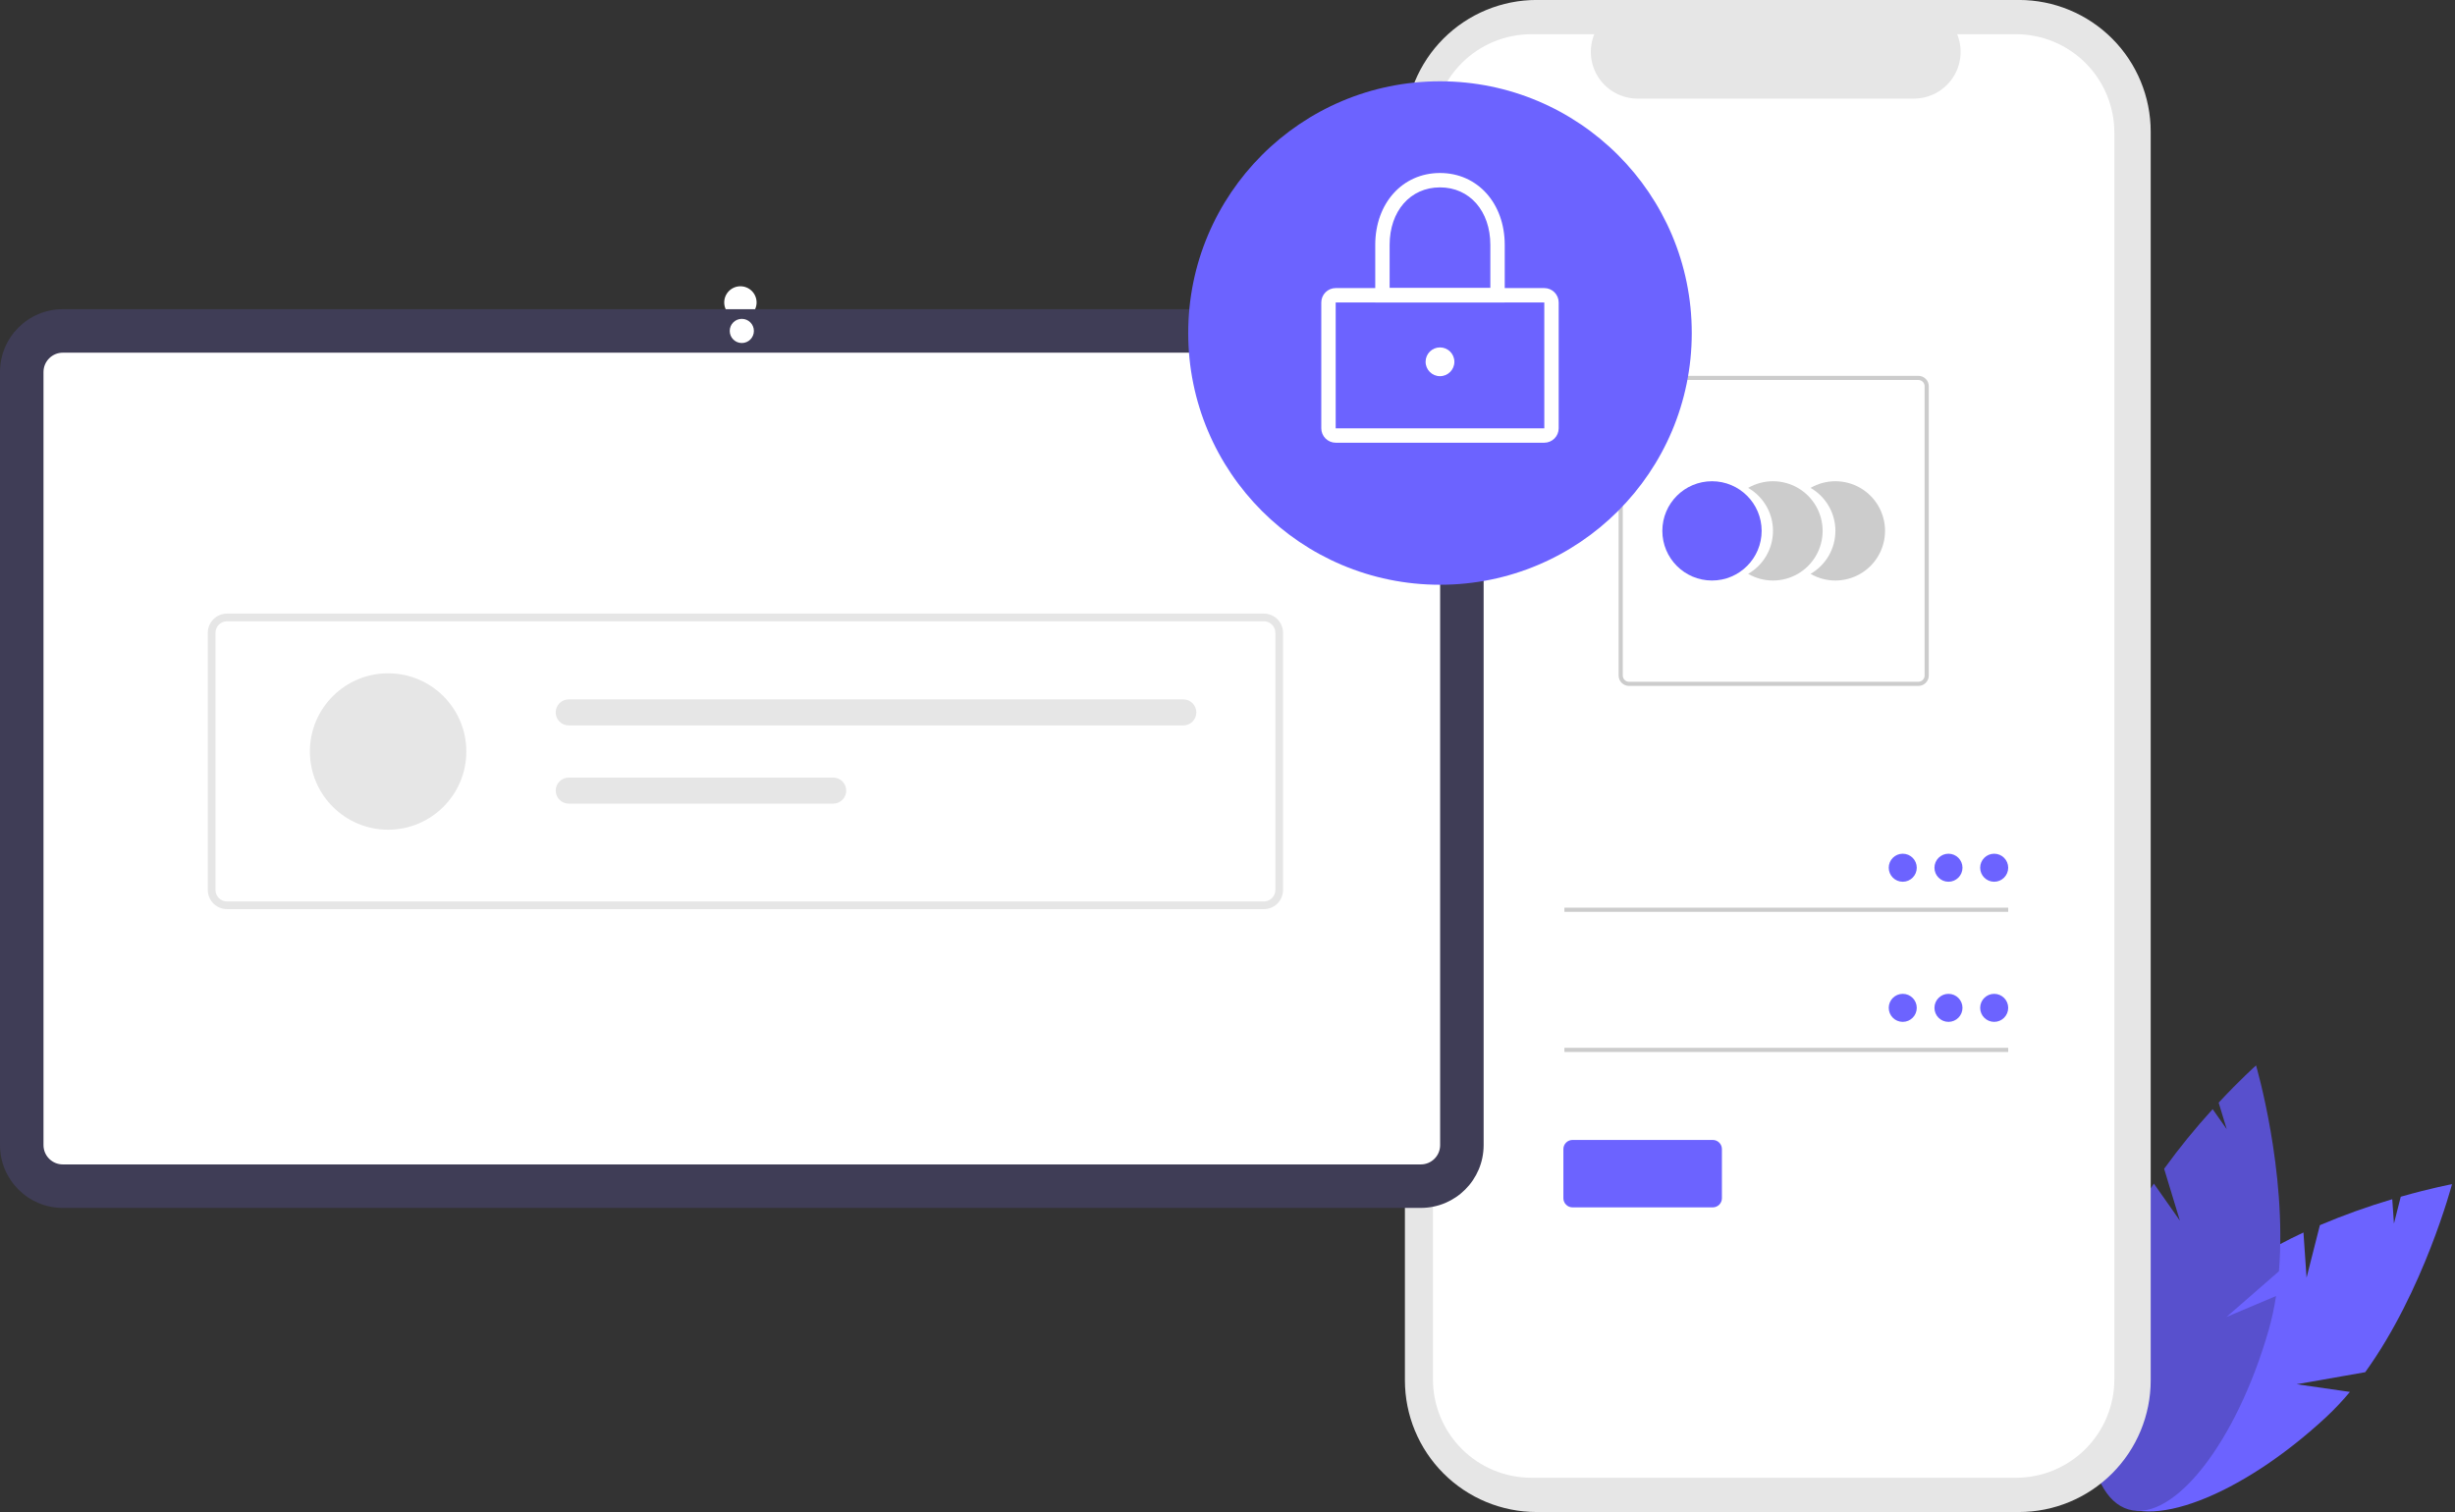 <svg width="508" height="313" viewBox="0 0 508 313" fill="none" xmlns="http://www.w3.org/2000/svg">
<rect x="0" y="0" width="508" height="313" fill="#333333" stroke="none"/>
<g clip-path="url(#clip0_1_9)">
<path d="M477.285 264.435L480.042 253.564C484.929 251.492 489.929 249.698 495.018 248.19L495.366 253.243L496.777 247.676C503.089 245.872 507.383 245.078 507.383 245.078C507.383 245.078 501.584 267.134 489.418 283.995L475.244 286.485L486.255 288.073C484.725 289.914 483.08 291.657 481.331 293.292C463.635 309.718 443.925 317.255 437.307 310.125C430.69 302.995 439.671 283.9 457.367 267.476C462.853 262.384 469.744 258.297 476.643 255.081L477.285 264.435Z" fill="#6C63FF"/>
<path d="M451.072 252.627L447.812 241.896C450.925 237.597 454.278 233.476 457.854 229.555L460.764 233.7L459.095 228.206C463.566 223.4 466.831 220.501 466.831 220.501C466.831 220.501 473.266 242.379 471.569 263.102L460.722 272.56L470.971 268.227C470.612 270.595 470.105 272.937 469.452 275.242C462.794 298.45 449.817 315.09 440.467 312.407C431.117 309.725 428.934 288.736 435.592 265.528C437.656 258.333 441.444 251.272 445.687 244.953L451.072 252.627Z" fill="#5850CD"/>
<path d="M288.991 74.358H290.71V27.255C290.71 23.674 291.415 20.129 292.786 16.822C294.156 13.514 296.164 10.508 298.695 7.977C301.227 5.445 304.232 3.437 307.54 2.067C310.848 0.697 314.393 -0.008 317.973 -0.008H417.77C425.001 -0.008 431.935 2.864 437.048 7.977C442.161 13.09 445.033 20.024 445.033 27.255V285.669C445.033 289.249 444.328 292.795 442.958 296.102C441.588 299.41 439.58 302.415 437.048 304.947C434.516 307.479 431.511 309.487 428.203 310.857C424.896 312.227 421.351 312.932 417.77 312.932H317.973C310.743 312.932 303.808 310.06 298.696 304.947C293.583 299.834 290.711 292.9 290.711 285.669V107.886H288.991V74.358Z" fill="#E6E6E6"/>
<path d="M316.873 7.082H329.899C329.3 8.551 329.071 10.144 329.233 11.722C329.395 13.3 329.943 14.814 330.828 16.131C331.712 17.447 332.907 18.526 334.307 19.272C335.707 20.018 337.269 20.408 338.856 20.408H396.028C397.615 20.408 399.176 20.017 400.576 19.272C401.976 18.526 403.171 17.447 404.056 16.131C404.941 14.814 405.488 13.3 405.65 11.722C405.812 10.144 405.583 8.551 404.984 7.082H417.151C422.551 7.082 427.729 9.227 431.548 13.045C435.366 16.863 437.511 22.042 437.511 27.442V285.481C437.511 290.881 435.366 296.059 431.548 299.877C427.729 303.696 422.551 305.841 417.151 305.841H316.873C311.474 305.841 306.295 303.696 302.477 299.877C298.659 296.059 296.514 290.881 296.514 285.481V27.441C296.514 22.042 298.659 16.863 302.477 13.045C306.295 9.227 311.474 7.082 316.873 7.082Z" fill="white"/>
<path d="M379.79 109.872C379.79 108.068 379.315 106.296 378.413 104.734C377.511 103.172 376.213 101.876 374.651 100.975C376.213 100.073 377.984 99.598 379.788 99.597C381.591 99.597 383.363 100.072 384.925 100.974C386.487 101.875 387.784 103.172 388.686 104.734C389.588 106.296 390.062 108.068 390.062 109.871C390.062 111.675 389.588 113.446 388.686 115.008C387.784 116.57 386.487 117.867 384.925 118.769C383.363 119.67 381.591 120.145 379.788 120.145C377.984 120.145 376.213 119.67 374.651 118.768C376.213 117.867 377.511 116.57 378.413 115.009C379.315 113.447 379.79 111.675 379.79 109.872Z" fill="#CCCCCC"/>
<path d="M366.875 109.872C366.875 108.068 366.4 106.296 365.498 104.734C364.596 103.172 363.298 101.876 361.736 100.975C363.298 100.073 365.069 99.598 366.873 99.597C368.676 99.597 370.448 100.072 372.01 100.974C373.572 101.875 374.869 103.172 375.771 104.734C376.673 106.296 377.147 108.068 377.147 109.871C377.147 111.675 376.673 113.446 375.771 115.008C374.869 116.57 373.572 117.867 372.01 118.769C370.448 119.67 368.676 120.145 366.873 120.145C365.069 120.145 363.298 119.67 361.736 118.768C363.298 117.867 364.596 116.57 365.498 115.009C366.4 113.447 366.875 111.675 366.875 109.872Z" fill="#CCCCCC"/>
<path d="M354.253 120.145C348.579 120.145 343.979 115.545 343.979 109.871C343.979 104.198 348.579 99.598 354.253 99.598C359.927 99.598 364.526 104.198 364.526 109.871C364.526 115.545 359.927 120.145 354.253 120.145Z" fill="#6C63FF"/>
<path d="M337.083 141.96H396.96C397.53 141.959 398.076 141.732 398.479 141.329C398.882 140.926 399.109 140.38 399.11 139.81V79.933C399.109 79.363 398.882 78.817 398.479 78.413C398.076 78.01 397.53 77.784 396.96 77.783H337.083C336.513 77.784 335.967 78.01 335.564 78.413C335.161 78.817 334.934 79.363 334.933 79.933V139.81C334.934 140.38 335.161 140.926 335.564 141.329C335.967 141.732 336.513 141.959 337.083 141.96ZM396.96 78.644C397.302 78.644 397.63 78.78 397.872 79.022C398.113 79.263 398.249 79.591 398.25 79.933V139.81C398.249 140.152 398.113 140.48 397.872 140.722C397.63 140.964 397.302 141.1 396.96 141.1H337.083C336.741 141.1 336.413 140.964 336.172 140.722C335.93 140.48 335.794 140.152 335.793 139.81V79.933C335.794 79.591 335.93 79.263 336.172 79.022C336.413 78.78 336.741 78.644 337.083 78.644H396.96Z" fill="#CCCCCC"/>
<path d="M323.714 187.858H415.546V188.718H323.714V187.858Z" fill="#CCCCCC"/>
<path d="M412.646 182.488C411.045 182.488 409.746 181.189 409.746 179.588C409.746 177.986 411.045 176.688 412.646 176.688C414.248 176.688 415.546 177.986 415.546 179.588C415.546 181.189 414.248 182.488 412.646 182.488Z" fill="#6C63FF"/>
<path d="M323.714 216.858H415.546V217.718H323.714V216.858Z" fill="#CCCCCC"/>
<path d="M412.646 211.488C411.045 211.488 409.746 210.189 409.746 208.588C409.746 206.986 411.045 205.688 412.646 205.688C414.248 205.688 415.546 206.986 415.546 208.588C415.546 210.189 414.248 211.488 412.646 211.488Z" fill="#6C63FF"/>
<path d="M325.394 249.881H354.416C354.917 249.88 355.398 249.681 355.752 249.326C356.107 248.972 356.306 248.491 356.307 247.99V237.818C356.306 237.317 356.107 236.836 355.752 236.482C355.398 236.127 354.917 235.928 354.416 235.927H325.394C324.893 235.928 324.412 236.127 324.058 236.482C323.703 236.836 323.504 237.317 323.503 237.818V247.99C323.504 248.491 323.703 248.972 324.058 249.326C324.412 249.681 324.893 249.88 325.394 249.881Z" fill="#6C63FF"/>
<path d="M403.186 182.488C401.584 182.488 400.286 181.189 400.286 179.588C400.286 177.986 401.584 176.688 403.186 176.688C404.788 176.688 406.086 177.986 406.086 179.588C406.086 181.189 404.788 182.488 403.186 182.488Z" fill="#6C63FF"/>
<path d="M393.726 182.488C392.124 182.488 390.826 181.189 390.826 179.588C390.826 177.986 392.124 176.688 393.726 176.688C395.328 176.688 396.626 177.986 396.626 179.588C396.626 181.189 395.328 182.488 393.726 182.488Z" fill="#6C63FF"/>
<path d="M403.186 211.488C401.584 211.488 400.286 210.189 400.286 208.588C400.286 206.986 401.584 205.688 403.186 205.688C404.788 205.688 406.086 206.986 406.086 208.588C406.086 210.189 404.788 211.488 403.186 211.488Z" fill="#6C63FF"/>
<path d="M393.726 211.488C392.124 211.488 390.826 210.189 390.826 208.588C390.826 206.986 392.124 205.688 393.726 205.688C395.328 205.688 396.626 206.986 396.626 208.588C396.626 210.189 395.328 211.488 393.726 211.488Z" fill="#6C63FF"/>
<path d="M153.209 65.947C155.058 65.947 156.558 64.447 156.558 62.598C156.558 60.748 155.058 59.248 153.209 59.248C151.359 59.248 149.859 60.748 149.859 62.598C149.859 64.447 151.359 65.947 153.209 65.947Z" fill="white"/>
<path d="M301 69.992H7V244.992H301V69.992Z" fill="white"/>
<path fill-rule="evenodd" clip-rule="evenodd" d="M294 72.992H13C10.791 72.992 9 74.783 9 76.992V236.992C9 239.201 10.791 240.992 13 240.992H294C296.209 240.992 298 239.201 298 236.992V76.992C298 74.783 296.209 72.992 294 72.992ZM13 63.992C5.82 63.992 0 69.812 0 76.992V236.992C0 244.172 5.82 249.992 13 249.992H294C301.18 249.992 307 244.172 307 236.992V76.992C307 69.812 301.18 63.992 294 63.992H13Z" fill="#3F3D56"/>
<path d="M153.5 70.992C154.881 70.992 156 69.873 156 68.492C156 67.111 154.881 65.992 153.5 65.992C152.119 65.992 151 67.111 151 68.492C151 69.873 152.119 70.992 153.5 70.992Z" fill="white"/>
<path d="M261.522 188.159H46.973C45.92 188.158 44.91 187.739 44.165 186.994C43.42 186.249 43.001 185.239 43 184.186V130.965C43.001 129.912 43.42 128.902 44.165 128.157C44.91 127.412 45.92 126.993 46.973 126.992H261.522C262.576 126.993 263.586 127.412 264.33 128.157C265.075 128.902 265.494 129.912 265.496 130.965V184.186C265.494 185.239 265.075 186.249 264.33 186.994C263.586 187.739 262.576 188.158 261.522 188.159ZM46.973 128.581C46.341 128.582 45.735 128.833 45.288 129.28C44.841 129.727 44.59 130.333 44.589 130.965V184.186C44.59 184.818 44.841 185.424 45.288 185.871C45.735 186.317 46.341 186.569 46.973 186.57H261.522C262.154 186.569 262.76 186.317 263.207 185.871C263.654 185.424 263.906 184.818 263.906 184.186V130.965C263.906 130.333 263.654 129.727 263.207 129.28C262.76 128.833 262.154 128.582 261.522 128.581H46.973Z" fill="#E6E6E6"/>
<path d="M80.309 171.718C89.248 171.718 96.494 164.472 96.494 155.533C96.494 146.595 89.248 139.349 80.309 139.349C71.371 139.349 64.125 146.595 64.125 155.533C64.125 164.472 71.371 171.718 80.309 171.718Z" fill="#E6E6E6"/>
<path d="M117.688 144.744C117.333 144.743 116.982 144.813 116.654 144.948C116.327 145.083 116.029 145.282 115.778 145.532C115.527 145.783 115.328 146.08 115.192 146.408C115.056 146.735 114.986 147.087 114.986 147.441C114.986 147.796 115.056 148.147 115.192 148.474C115.328 148.802 115.527 149.1 115.778 149.35C116.029 149.601 116.327 149.799 116.654 149.934C116.982 150.07 117.333 150.139 117.688 150.139H244.851C245.567 150.139 246.253 149.854 246.759 149.349C247.264 148.843 247.549 148.157 247.549 147.441C247.549 146.726 247.264 146.04 246.759 145.534C246.253 145.028 245.567 144.744 244.851 144.744H117.688Z" fill="#E6E6E6"/>
<path d="M117.688 160.928C116.973 160.928 116.287 161.212 115.781 161.718C115.275 162.224 114.991 162.91 114.991 163.626C114.991 164.341 115.275 165.027 115.781 165.533C116.287 166.039 116.973 166.323 117.688 166.323H172.407C173.122 166.323 173.808 166.039 174.314 165.533C174.82 165.027 175.104 164.341 175.104 163.626C175.104 162.91 174.82 162.224 174.314 161.718C173.808 161.212 173.122 160.928 172.407 160.928H117.688Z" fill="#E6E6E6"/>
<path d="M297.969 121.023C326.743 121.023 350.068 97.697 350.068 68.924C350.068 40.151 326.743 16.825 297.969 16.825C269.196 16.825 245.87 40.151 245.87 68.924C245.87 97.697 269.196 121.023 297.969 121.023Z" fill="#6C63FF"/>
<path d="M319.553 91.624H276.385C275.596 91.624 274.839 91.309 274.281 90.751C273.723 90.193 273.409 89.436 273.408 88.647V62.598C273.409 61.808 273.723 61.052 274.281 60.493C274.839 59.935 275.596 59.621 276.385 59.621H319.553C320.342 59.621 321.099 59.935 321.657 60.493C322.215 61.052 322.529 61.808 322.53 62.598V88.647C322.529 89.436 322.215 90.193 321.657 90.751C321.099 91.309 320.342 91.624 319.553 91.624ZM276.385 62.598V88.647H319.555L319.553 62.598H276.385Z" fill="white"/>
<path d="M311.366 62.598H284.572V50.689C284.572 42.064 290.207 35.804 297.969 35.804C305.732 35.804 311.366 42.064 311.366 50.689V62.598ZM287.549 59.621H308.389V50.689C308.389 43.678 304.104 38.781 297.969 38.781C291.834 38.781 287.549 43.678 287.549 50.689V59.621Z" fill="white"/>
<path d="M297.969 77.855C299.613 77.855 300.946 76.522 300.946 74.878C300.946 73.234 299.613 71.901 297.969 71.901C296.325 71.901 294.992 73.234 294.992 74.878C294.992 76.522 296.325 77.855 297.969 77.855Z" fill="white"/>
</g>
<defs>
<clipPath id="clip0_1_9">
<rect width="508" height="313" fill="white" transform="translate(0 -0.008)"/>
</clipPath>
</defs>
</svg>
